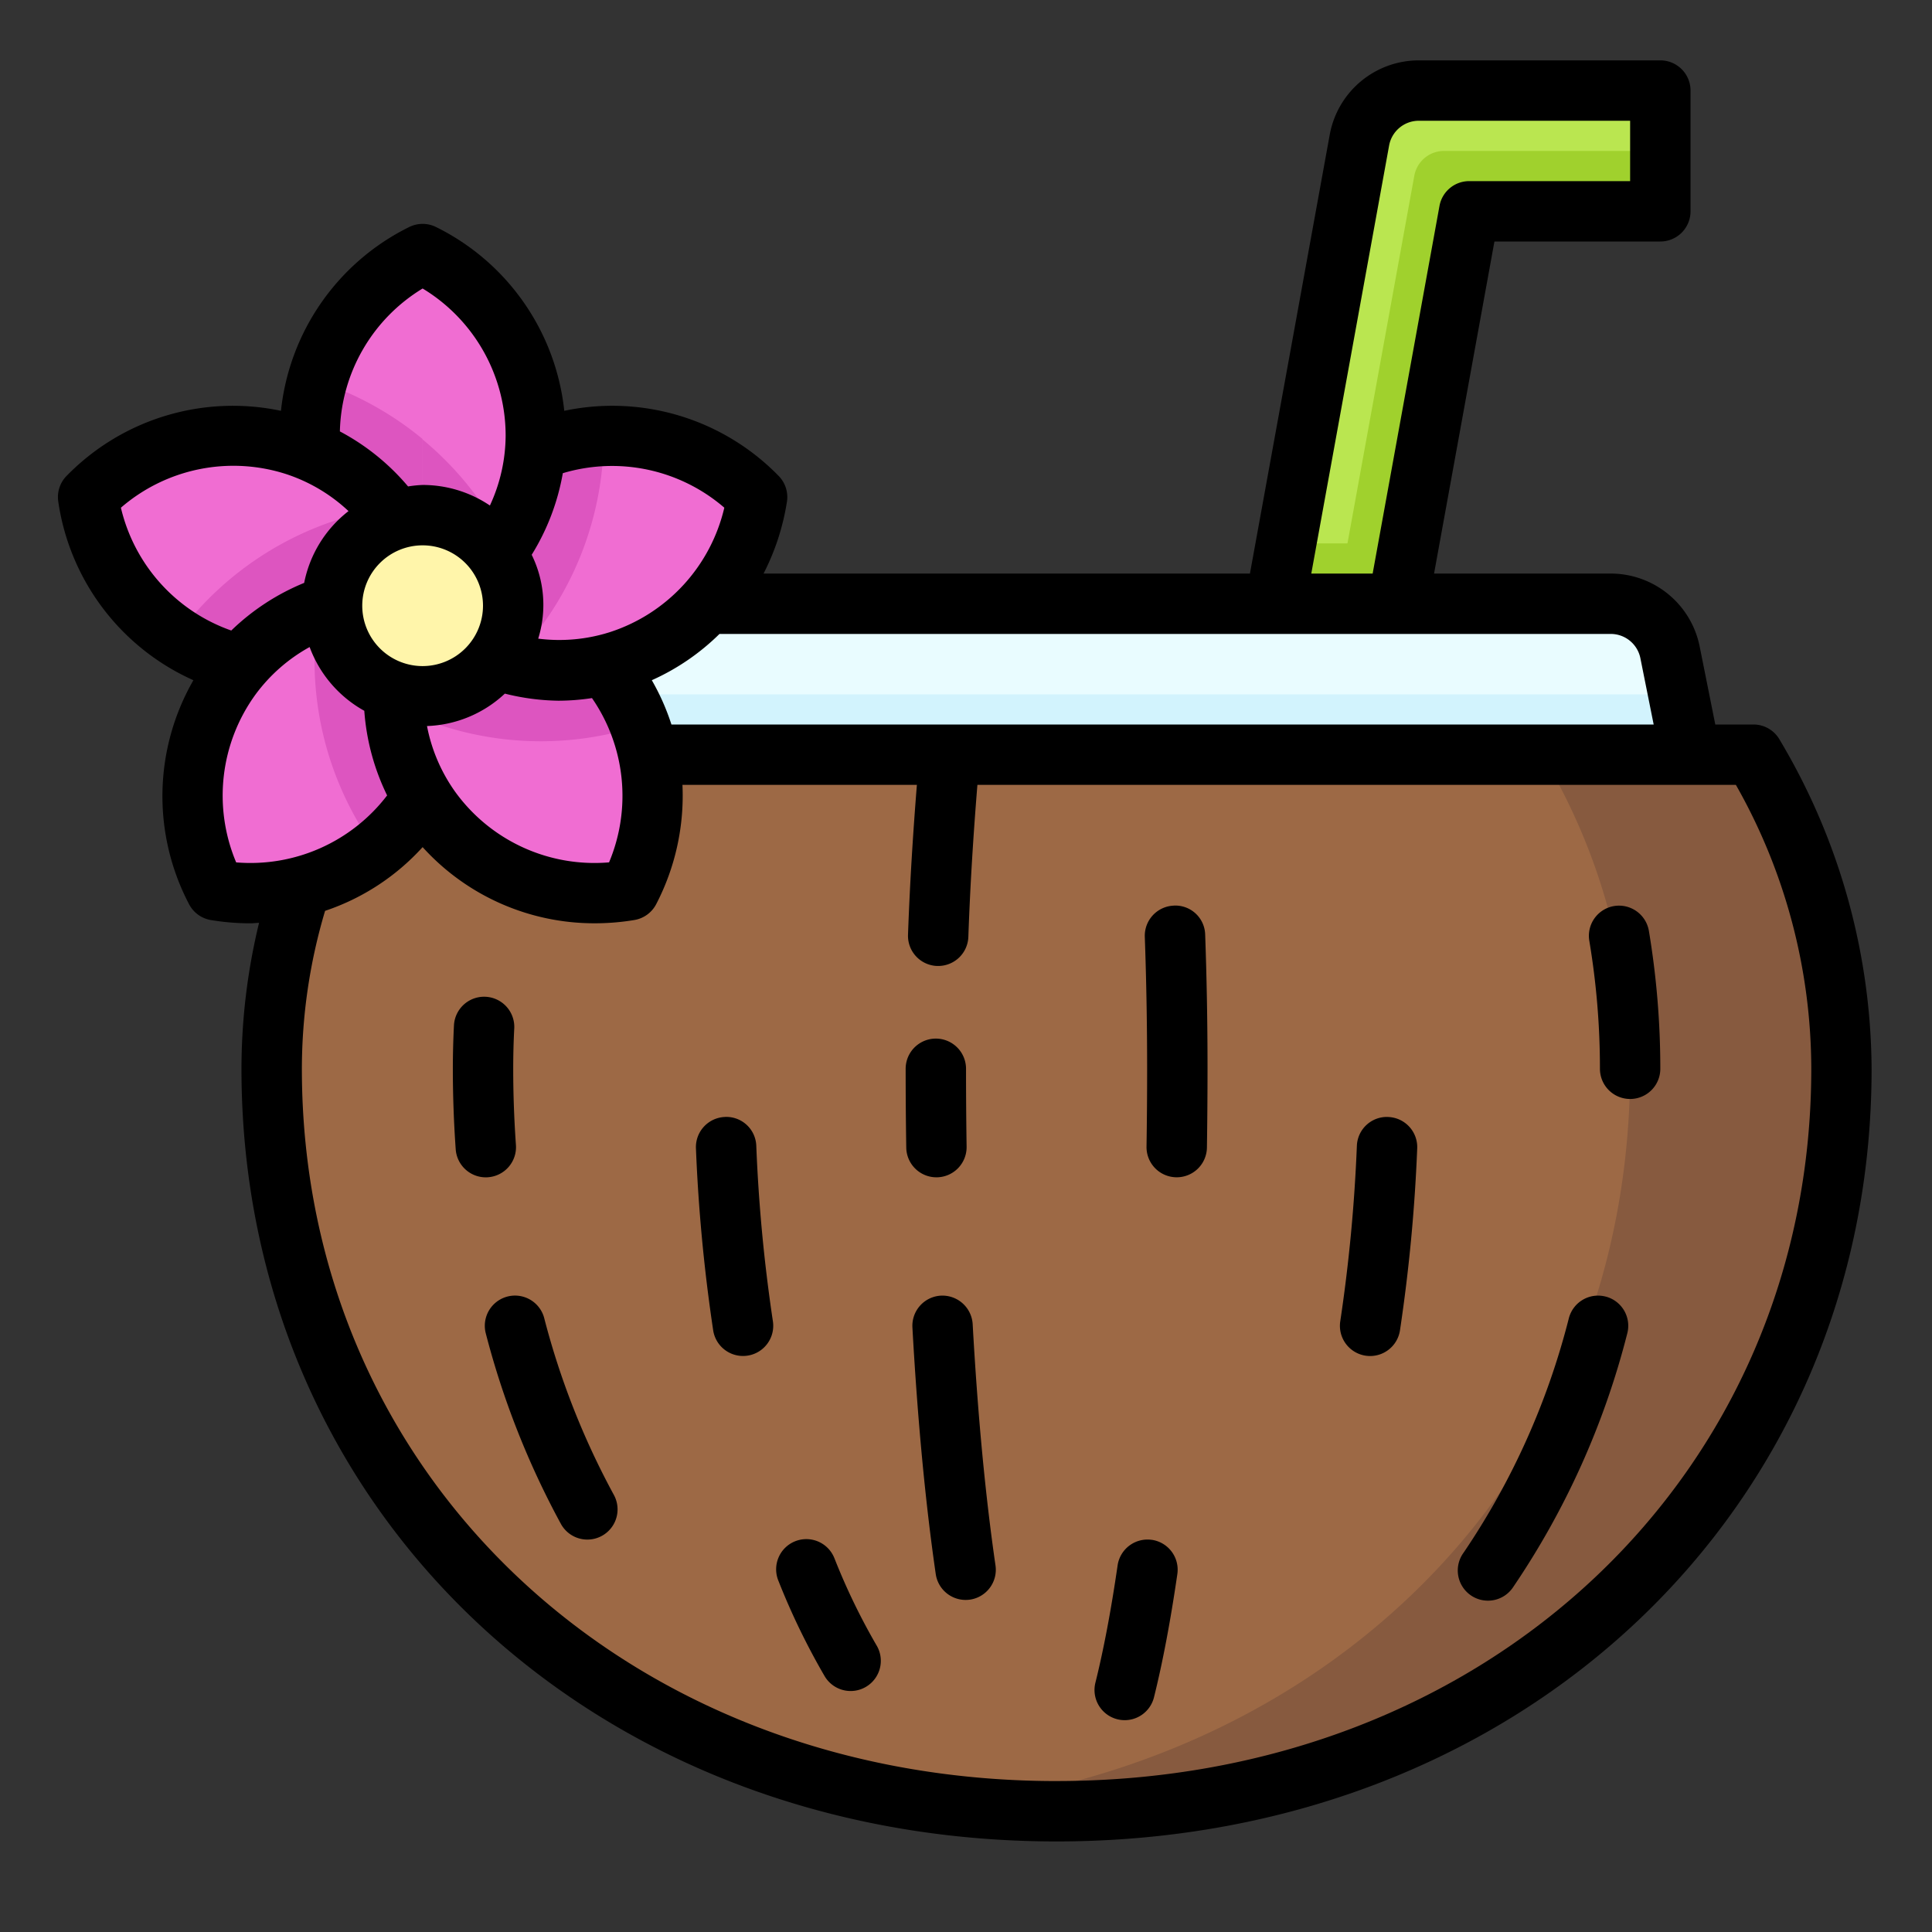 <svg id="Filled_Expand" height="512" viewBox="0 0 64 64" width="512" xmlns="http://www.w3.org/2000/svg" data-name="Filled Expand"><rect x="0" y="0" width="64" height="64" fill="#333333" stroke="none"/><path d="m44.61 29.326-3.935-.716 4.357-23.968a2 2 0 0 1 1.968-1.642h8v4h-6.331z" fill="#bae650"/><path d="m42.643 28.968 1.968.358 4.059-22.326h6.331v-2h-7.166a1 1 0 0 0 -.984.821z" fill="#a0d12d"/><path d="m58.084 25a20.405 20.405 0 0 1 2.916 10.405c0 14.628-11.641 24.595-26 24.595s-26-9.967-26-24.595a20.405 20.405 0 0 1 2.916-10.405z" fill="#9d6945"/><path d="m58.084 25h-7a20.405 20.405 0 0 1 2.916 10.405c0 13.418-9.797 22.908-22.5 24.387a30.249 30.249 0 0 0 3.5.208c14.359 0 26-9.967 26-24.595a20.405 20.405 0 0 0 -2.916-10.405z" fill="#875a3f"/><path d="m56 25h-42l.678-3.392a2 2 0 0 1 1.962-1.608h36.72a2 2 0 0 1 1.961 1.608z" fill="#e9fcff"/><path d="m14.4 23-.4 2h42l-.4-2z" fill="#d2f3fd"/><ellipse cx="14" cy="14.433" fill="#f06dd2" rx="3.75" ry="6.017"/><path d="m10.25 14.432a6.672 6.672 0 0 0 2.573 5.251l1.597.519a6.813 6.813 0 0 0 2.31-2.231 10.658 10.658 0 0 0 -6.226-5.35 6.653 6.653 0 0 0 -.255 1.811z" fill="#dd55c0"/><ellipse cx="8.642" cy="18.325" fill="#f06dd2" rx="3.75" ry="6.017" transform="matrix(.309 -.951 .951 .309 -11.457 20.882)"/><path d="m7.483 21.892a6.672 6.672 0 0 0 5.789-.824l.987-1.359a6.814 6.814 0 0 0 -1.408-2.886 10.658 10.658 0 0 0 -7.012 4.268 6.656 6.656 0 0 0 1.643.802z" fill="#dd55c0"/><ellipse cx="10.689" cy="24.624" fill="#f06dd2" rx="6.017" ry="3.75" transform="matrix(.588 -.809 .809 .588 -15.515 18.798)"/><path d="m13.722 26.828a6.672 6.672 0 0 0 1.005-5.761l-.987-1.359a6.813 6.813 0 0 0 -3.18.447 10.658 10.658 0 0 0 1.892 7.987 6.655 6.655 0 0 0 1.27-1.315z" fill="#dd55c0"/><ellipse cx="17.311" cy="24.624" fill="#f06dd2" rx="3.75" ry="6.017" transform="matrix(.809 -.588 .588 .809 -11.167 14.878)"/><path d="m20.345 22.42a6.671 6.671 0 0 0 -5.168-2.736l-1.597.519a6.814 6.814 0 0 0 -.557 3.163 10.659 10.659 0 0 0 8.181.669 6.655 6.655 0 0 0 -.858-1.615z" fill="#dd55c0"/><ellipse cx="19.358" cy="18.325" fill="#f06dd2" rx="6.017" ry="3.75" transform="matrix(.951 -.309 .309 .951 -4.715 6.879)"/><path d="m18.199 14.759a6.672 6.672 0 0 0 -4.199 4.07v1.68a6.815 6.815 0 0 0 2.836 1.507 10.658 10.658 0 0 0 3.164-7.574 6.652 6.652 0 0 0 -1.801.317z" fill="#dd55c0"/><path d="m14 20.45a6.703 6.703 0 0 0 0-12.035" fill="#f06dd2"/><path d="m14 14.557v5.51l.421.137a6.816 6.816 0 0 0 2.31-2.231 10.776 10.776 0 0 0 -2.731-3.415z" fill="#dd55c0"/><circle cx="14" cy="20.066" fill="#fff5aa" r="3"/><path d="m42.24 20h4.066l.363-2h-4.065z" fill="#a0d12d"/><path d="m53.468 30.014a1 1 0 0 0 -.82 1.152 25.553 25.553 0 0 1 .352 4.239 1 1 0 0 0 2 0 27.639 27.639 0 0 0 -.379-4.571 1.004 1.004 0 0 0 -1.152-.82z"/><path d="m16.164 38.998a1 1 0 0 0 .927-1.068c-.06-.845-.09-1.694-.09-2.524q0-.69.035-1.353a1 1 0 0 0 -1.997-.104q-.037.714-.038 1.457c0 .876.032 1.773.095 2.666a1 1 0 0 0 .996.929c.024 0 .048-.001.072-.002z"/><path d="m18.028 43.664a1 1 0 1 0 -1.935.509 27.751 27.751 0 0 0 2.488 6.309 1 1 0 1 0 1.753-.963 25.753 25.753 0 0 1 -2.306-5.854z"/><path d="m53.193 42.952a1 1 0 0 0 -1.222.713 24.619 24.619 0 0 1 -3.486 7.767 1 1 0 1 0 1.645 1.136 26.619 26.619 0 0 0 3.775-8.395 1 1 0 0 0 -.713-1.222z"/><path d="m27.645 51.629a1 1 0 1 0 -1.857.742 23.283 23.283 0 0 0 1.518 3.135 1 1 0 1 0 1.724-1.013 21.24 21.24 0 0 1 -1.385-2.865z"/><path d="m24.012 37.001a.999.999 0 0 0 -.958 1.04 55.387 55.387 0 0 0 .571 6.028 1 1 0 1 0 1.978-.302 53.342 53.342 0 0 1 -.55-5.809.993.993 0 0 0 -1.041-.958z"/><path d="m45.988 37.001a.995.995 0 0 0 -1.04.958 53.607 53.607 0 0 1 -.55 5.81 1 1 0 0 0 1.978.301 55.496 55.496 0 0 0 .571-6.028.999.999 0 0 0 -.958-1.04z"/><path d="m31.168 42.92a1 1 0 0 0 -.943 1.054c.17 3.059.43 5.808.773 8.17a1.001 1.001 0 0 0 .988.856 1.041 1.041 0 0 0 .145-.01 1 1 0 0 0 .846-1.134c-.335-2.304-.589-4.993-.756-7.993a1.005 1.005 0 0 0 -1.054-.943z"/><path d="m38.887 30a1 1 0 0 0 -.964 1.035c.051 1.429.077 2.899.077 4.37q0 1.317-.02 2.58a1 1 0 0 0 .985 1.014h.016a1 1 0 0 0 1-.985q.019-1.278.02-2.61c0-1.494-.026-2.988-.078-4.441a.988.988 0 0 0 -1.036-.964z"/><path d="m31.019 39h.016a1 1 0 0 0 .985-1.015q-.019-1.264-.019-2.58a1 1 0 0 0 -2 0q0 1.332.02 2.61a1 1 0 0 0 .999.985z"/><path d="m38.156 51.01a1.001 1.001 0 0 0 -1.134.846c-.217 1.496-.466 2.808-.739 3.901a1 1 0 0 0 1.94.485c.29-1.159.551-2.538.778-4.099a1 1 0 0 0 -.845-1.134z"/><path d="m58.949 24.497a1 1 0 0 0 -.864-.497h-1.264l-.518-2.588a3.007 3.007 0 0 0 -2.942-2.412h-5.856l2-11h5.496a1 1 0 0 0 1-1v-4a1 1 0 0 0 -1-1h-8a2.999 2.999 0 0 0 -2.952 2.463l-2.643 14.537h-16.112a7.857 7.857 0 0 0 .775-2.385 1 1 0 0 0 -.276-.85 7.693 7.693 0 0 0 -7.101-2.156 7.697 7.697 0 0 0 -4.245-6.087 1.001 1.001 0 0 0 -.895 0 7.697 7.697 0 0 0 -4.245 6.087 7.697 7.697 0 0 0 -7.101 2.156 1 1 0 0 0 -.276.85 7.697 7.697 0 0 0 4.477 5.918 7.7 7.7 0 0 0 -.144 7.42.999.999 0 0 0 .724.525 7.97 7.97 0 0 0 1.307.108c.097 0 .192-.013.288-.017a20.535 20.535 0 0 0 -.583 4.836c0 14.591 11.607 25.595 27 25.595s27-11.003 27-25.595a21.476 21.476 0 0 0 -3.051-10.909zm-12.933-19.676a1 1 0 0 1 .984-.821h7v2h-5.331a1 1 0 0 0 -.984.821l-2.214 12.179h-2.033zm7.344 16.179a1.002 1.002 0 0 1 .98.804l.44 2.196h-32.538a7.64 7.64 0 0 0 -.65-1.467 7.629 7.629 0 0 0 2.242-1.533zm-34.716-5.325a5.689 5.689 0 0 1 5.35 1.143 5.698 5.698 0 0 1 -3.787 4.121 5.53 5.53 0 0 1 -2.378.217 3.757 3.757 0 0 0 -.216-2.778 7.609 7.609 0 0 0 1.031-2.703zm-.146 7.537a7.494 7.494 0 0 0 1.112-.087 5.694 5.694 0 0 1 .566 5.442 5.694 5.694 0 0 1 -5.09-2.327 5.549 5.549 0 0 1 -.941-2.189 3.973 3.973 0 0 0 2.579-1.074 7.673 7.673 0 0 0 1.774.235zm-4.498-1.147a2 2 0 1 1 2-2 2.002 2.002 0 0 1 -2 2zm0-12.508a5.696 5.696 0 0 1 2.75 4.875 5.553 5.553 0 0 1 -.521 2.314 3.977 3.977 0 0 0 -2.229-.681 3.934 3.934 0 0 0 -.482.049 7.61 7.61 0 0 0 -2.259-1.823 5.692 5.692 0 0 1 2.741-4.734zm-9.994 7.261a5.693 5.693 0 0 1 5.486-1.109 5.548 5.548 0 0 1 2.053 1.222 3.986 3.986 0 0 0 -1.469 2.378 7.612 7.612 0 0 0 -2.415 1.578 5.695 5.695 0 0 1 -3.656-4.069zm3.817 11.749a5.697 5.697 0 0 1 .641-5.56 5.551 5.551 0 0 1 1.793-1.573 3.995 3.995 0 0 0 1.811 2.112 7.609 7.609 0 0 0 .756 2.803 5.699 5.699 0 0 1 -5 2.219zm27.177 30.433c-14.252 0-25-10.144-25-23.595a18.355 18.355 0 0 1 .769-5.232 7.638 7.638 0 0 0 3.231-2.111 7.672 7.672 0 0 0 5.705 2.523 7.972 7.972 0 0 0 1.308-.108 1 1 0 0 0 .724-.525 7.793 7.793 0 0 0 .87-3.953h7.766c-.13 1.623-.234 3.281-.294 4.965a1 1 0 0 0 .964 1.035h.036a1 1 0 0 0 .999-.965c.06-1.708.166-3.391.3-5.035h25.125a19.081 19.081 0 0 1 2.498 9.405c0 13.451-10.748 23.595-25 23.595z"/></svg>